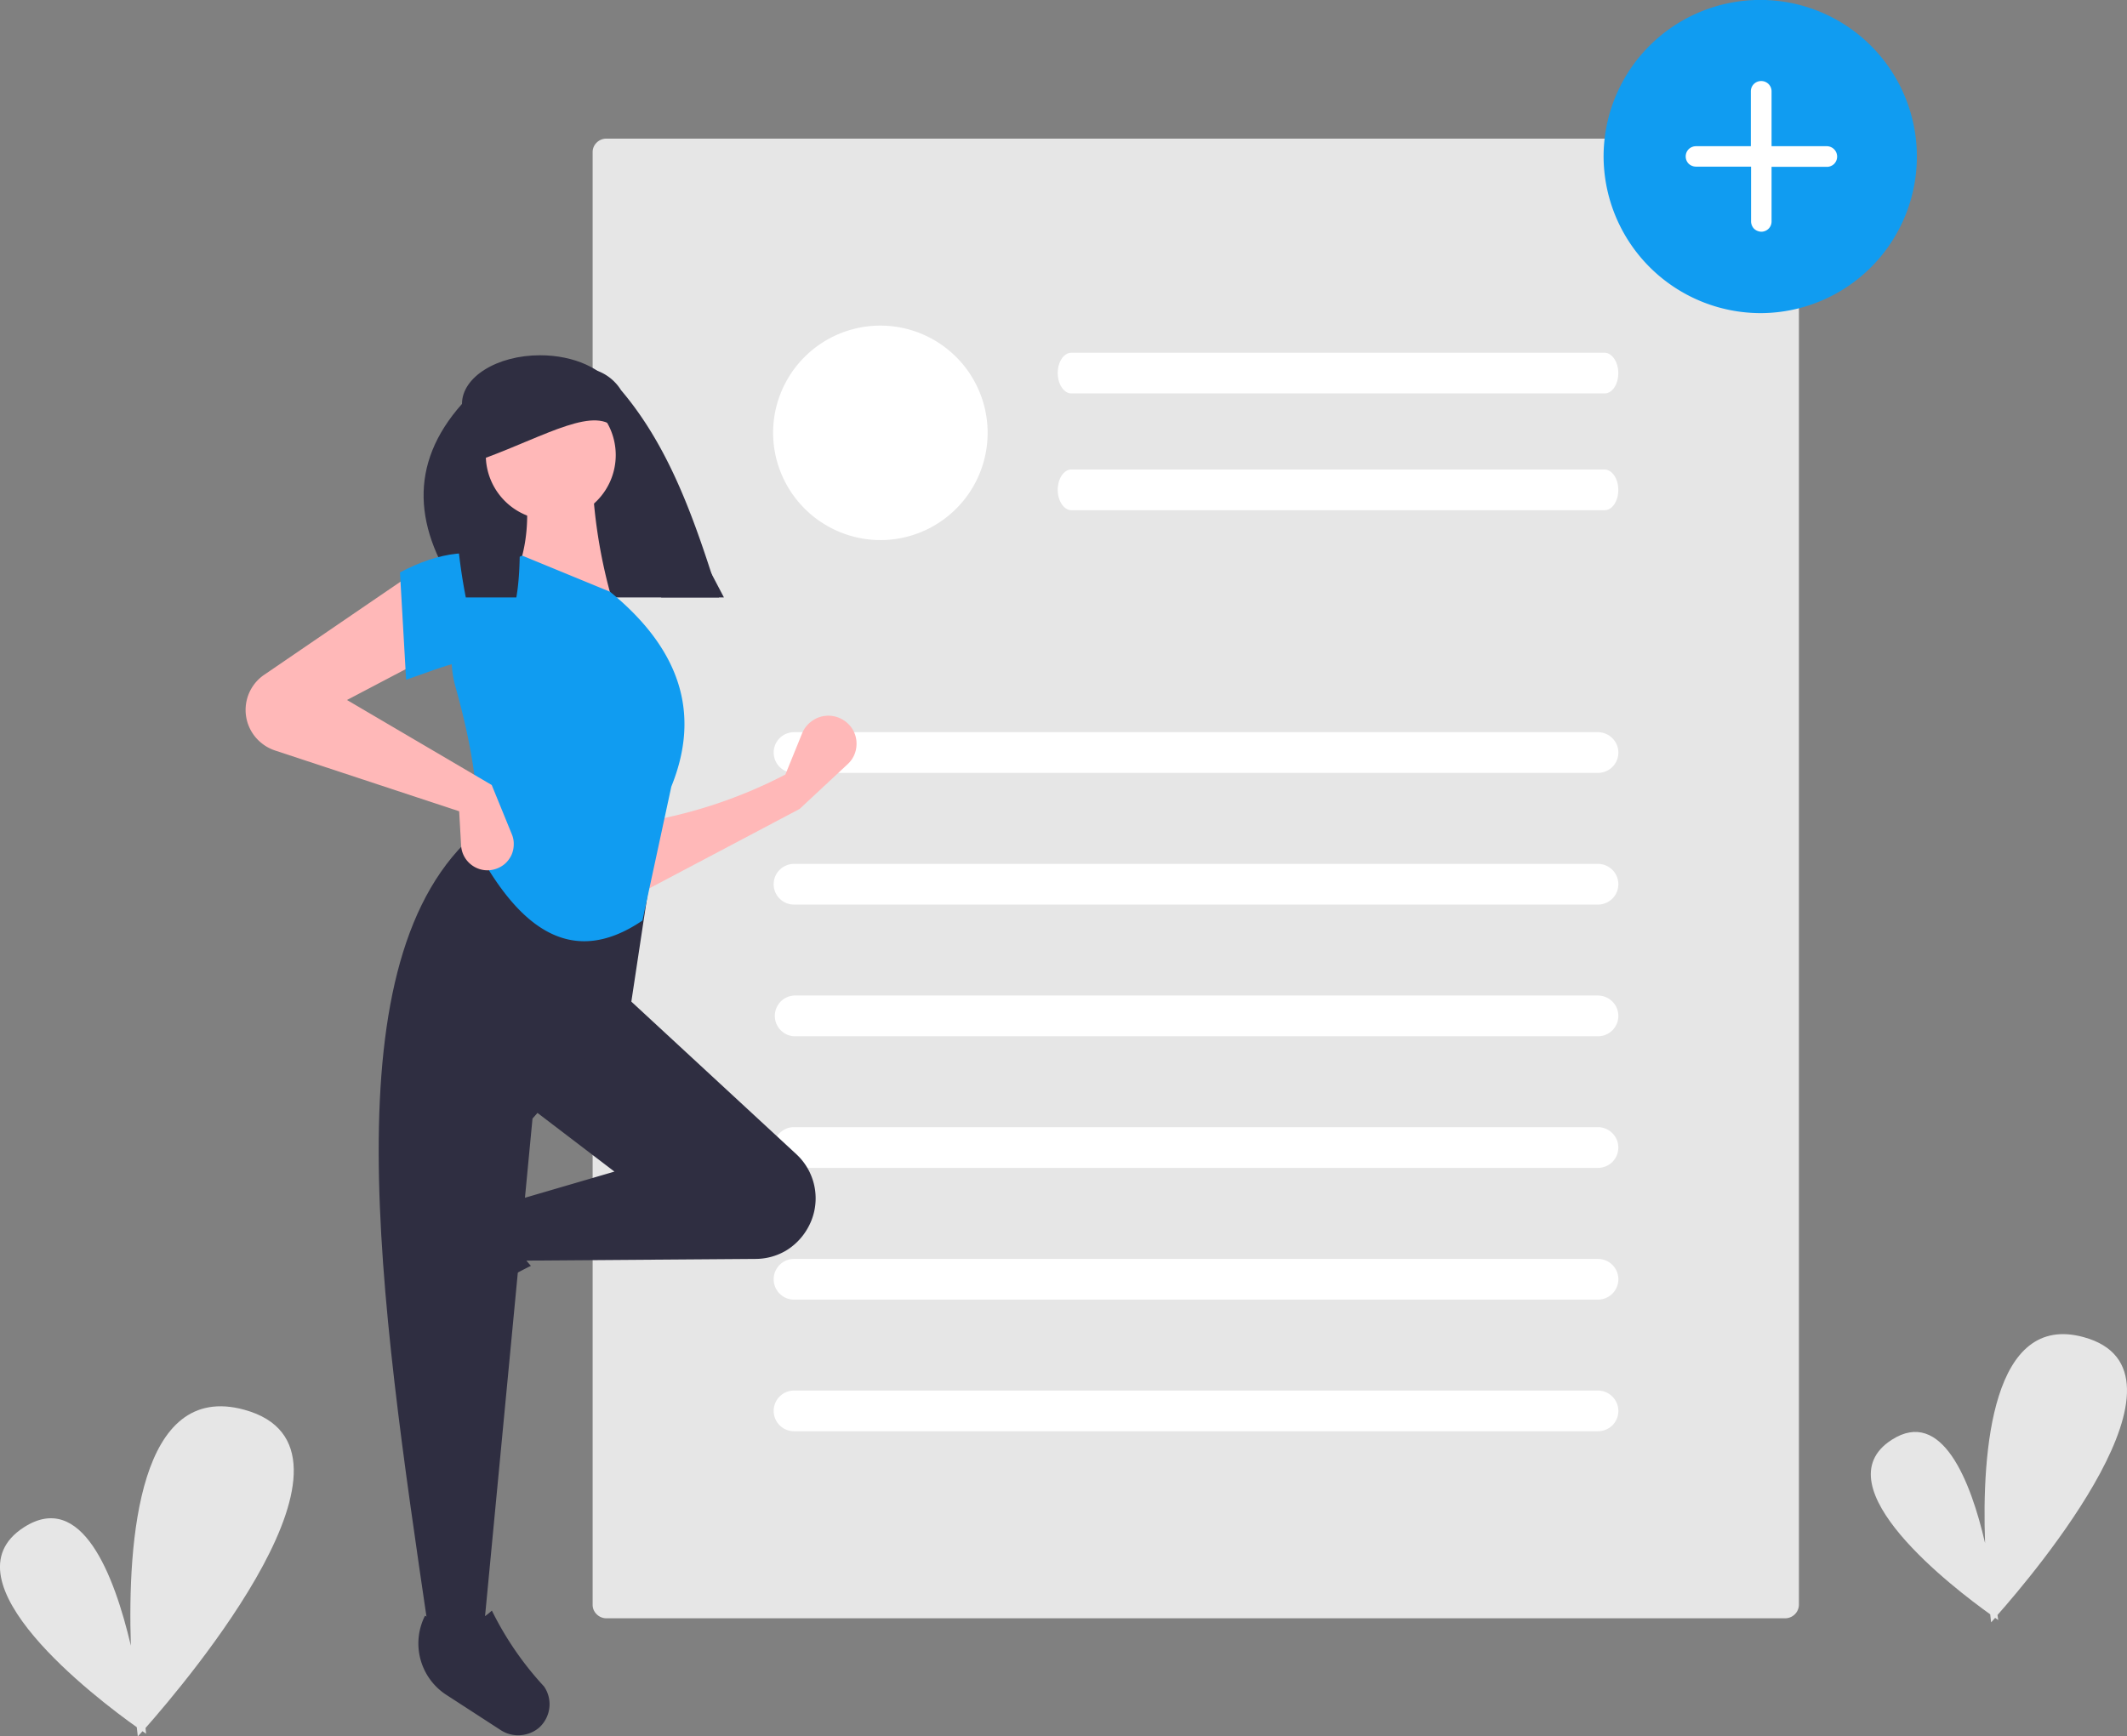 <svg id="Layer_1" data-name="Layer 1" xmlns="http://www.w3.org/2000/svg" viewBox="0 0 294.66 240.61"><rect x="0" y="0" width="294.66" height="240.61" fill="#808080" stroke="none"/><defs><style>.cls-1{fill:#e6e6e6;}.cls-2{fill:#fff;}.cls-3{fill:#ffb8b8;}.cls-4{fill:#2f2e41;}.cls-5{fill:#109cf1;}</style></defs><path class="cls-1" d="M276.72,223.79c5.06-5.72,28.89-33.86,11.94-38.5C276,181.8,274.52,201,275,213.84c-2-8.67-6-18.79-12.94-14.32-10,6.43,8.76,20.68,13.65,24.18.07.71.13,1.11.13,1.11s.21-.22.55-.62l.44.3S276.77,224.24,276.72,223.79Z"/><path class="cls-1" d="M20.16,239.45c5.78-6.55,33.07-38.79,13.68-44.1-14.57-4-16.19,18-15.71,32.7-2.33-9.93-6.85-21.53-14.82-16.41-11.45,7.38,10,23.7,15.64,27.7l.14,1.27s.25-.25.65-.71l.5.35Z"/><path class="cls-1" d="M84,19.21a1.89,1.89,0,0,0-1.34.55,1.81,1.81,0,0,0-.56,1.33V222.37a1.81,1.81,0,0,0,.56,1.32,1.9,1.9,0,0,0,1.34.56H247.31a1.92,1.92,0,0,0,1.34-.56,1.89,1.89,0,0,0,.56-1.32V21.09a1.89,1.89,0,0,0-1.9-1.88Z"/><path class="cls-2" d="M221.36,107.1H110a2.82,2.82,0,1,1,0-5.64H221.36a2.85,2.85,0,0,1,2,.83,2.81,2.81,0,0,1,0,4A2.85,2.85,0,0,1,221.36,107.1Z"/><path class="cls-2" d="M222.3,54.52H148.41c-1,0-1.88-1.26-1.88-2.82s.85-2.82,1.88-2.82H222.3c1,0,1.89,1.26,1.89,2.82S223.35,54.52,222.3,54.52Z"/><path class="cls-2" d="M222.3,70.7H148.41c-1,0-1.88-1.26-1.88-2.82s.85-2.82,1.88-2.82H222.3c1,0,1.89,1.26,1.89,2.82S223.35,70.7,222.3,70.7Z"/><path class="cls-2" d="M221.36,125.35H110a2.81,2.81,0,0,1-2-.83,2.82,2.82,0,0,1,2-4.81H221.36a2.85,2.85,0,0,1,2,.82,2.81,2.81,0,0,1,0,4A2.85,2.85,0,0,1,221.36,125.35Z"/><path class="cls-2" d="M221.36,143.6H110a2.83,2.83,0,0,1,0-5.65H221.36a2.85,2.85,0,0,1,2,.83,2.81,2.81,0,0,1,0,4A2.85,2.85,0,0,1,221.36,143.6Z"/><path class="cls-2" d="M221.36,161.84H110a2.85,2.85,0,0,1-2-.82,2.8,2.8,0,0,1-.84-2,2.76,2.76,0,0,1,.84-2,2.81,2.81,0,0,1,2-.83H221.36a2.85,2.85,0,0,1,2,.83,2.75,2.75,0,0,1,.83,2,2.79,2.79,0,0,1-.83,2A2.89,2.89,0,0,1,221.36,161.84Z"/><path class="cls-2" d="M221.36,180.09H110a2.82,2.82,0,1,1,0-5.64H221.36a2.85,2.85,0,0,1,2,.82,2.81,2.81,0,0,1,0,4A2.85,2.85,0,0,1,221.36,180.09Z"/><path class="cls-2" d="M221.36,198.33H110a2.82,2.82,0,1,1,0-5.64H221.36a2.85,2.85,0,0,1,2,.83,2.81,2.81,0,0,1,0,4A2.85,2.85,0,0,1,221.36,198.33Z"/><path class="cls-2" d="M122.1,74.84a14.86,14.86,0,1,0-15-14.86A14.9,14.9,0,0,0,122.1,74.84Z"/><path class="cls-3" d="M110.77,112.1l-22.3,11.78-.3-9.82a66.22,66.22,0,0,0,20.63-6.73l2.33-5.73a3.76,3.76,0,0,1,1.21-1.58,3.87,3.87,0,0,1,3.82-.58,4,4,0,0,1,1.62,1.16,3.82,3.82,0,0,1,.87,2.71,3.77,3.77,0,0,1-1.22,2.58Z"/><path class="cls-4" d="M56.25,180.12a4.29,4.29,0,0,1-.09-1.82,4.15,4.15,0,0,1,.65-1.7l4.91-7.47a8.46,8.46,0,0,1,5-3.58,8.59,8.59,0,0,1,6.12.67c-2.06,3.48-1.78,6.53.71,9.19A44.3,44.3,0,0,0,63,182.57a4.38,4.38,0,0,1-4,.49,4.26,4.26,0,0,1-1.71-1.14A4.46,4.46,0,0,1,56.25,180.12Z"/><path class="cls-4" d="M111.8,170.35a8.48,8.48,0,0,1-3,3,8.36,8.36,0,0,1-4.1,1.1l-32.57.24-1.41-8.13,14.4-4.21-12.14-9.26L86.2,137.63l24.12,22.31a8.33,8.33,0,0,1,1.48,10.41Z"/><path class="cls-4" d="M67,226H59.37c-6.85-46.61-13.83-93.35,6.78-110.8l24.29,3.93-3.1,20.47L73.77,155Z"/><path class="cls-4" d="M72.93,240.31a4.41,4.41,0,0,1-3.54-.55l-7.51-4.87a8.49,8.49,0,0,1-3-11c3.51,2,6.59,1.76,9.26-.71a44.24,44.24,0,0,0,7.22,10.51,4.32,4.32,0,0,1,.49,4,4.39,4.39,0,0,1-1.15,1.7A4.32,4.32,0,0,1,72.93,240.31Z"/><path class="cls-4" d="M100.29,82.79H64c-6.69-9.41-7.48-18.4,0-26.82,0-3.72,4.85-6.74,10.83-6.74h0c4.67,0,8.82,1.87,10.27,4.65Z"/><path class="cls-3" d="M85.07,84.05,71,80.69C73.3,75.92,73.49,70.61,72.36,65L82,64.69A72.19,72.19,0,0,0,85.07,84.05Z"/><path class="cls-5" d="M89,127.56c-10.29,7-17.54.24-23.09-10.13.77-6.34-.49-13.94-2.79-22.18A15.09,15.09,0,0,1,72.36,77l12.15,5C94.83,90.44,96.86,99.48,93,109Z"/><path class="cls-3" d="M59.37,91.06,48.07,97l20.05,11.78,2.79,6.83a3.41,3.41,0,0,1,.26,1.44,3.62,3.62,0,0,1-.31,1.42,3.81,3.81,0,0,1-.87,1.19,3.73,3.73,0,0,1-1.28.74,3.68,3.68,0,0,1-1.65.17,3.68,3.68,0,0,1-2.7-1.8,3.64,3.64,0,0,1-.48-1.58l-.27-4.77L38.11,104a6,6,0,0,1-2.28-1.38,5.89,5.89,0,0,1,.78-9.12l20.49-14Z"/><path class="cls-5" d="M70.67,92.19c-4.71-2-9,.17-14.41,2l-.85-14.87c5.37-2.84,10.5-3.61,15.26-1.4Z"/><path class="cls-4" d="M99.61,82.79h-8c-5-9.12-4.76-25.23-15.44-21.64-6.87-4-2.93,11.85-4.64,21.64h-7c-1.88-9.57-1.92-19.15.32-26.95a3.58,3.58,0,0,1,.36-1.47,3.81,3.81,0,0,1,1-1.18,7.68,7.68,0,0,1,1.12-.85A12.3,12.3,0,0,1,75,49.93a22,22,0,0,1,5.94.81l.75.23c.33.12.65.24.94.37a6.52,6.52,0,0,1,3.4,2.72C92.83,62.07,96.28,72.19,99.61,82.79Z"/><path class="cls-3" d="M76.3,72.06a9,9,0,1,0-9-9A9,9,0,0,0,76.3,72.06Z"/><path class="cls-4" d="M85.45,59.65c-2.72-3.67-9.8.71-18.29,3.84v-8.7c7-3.06,11.07-3.94,15.71-.77Z"/><path class="cls-5" d="M244,43.39a21.7,21.7,0,1,0-21.85-21.7A21.78,21.78,0,0,0,244,43.39Z"/><path class="cls-2" d="M234.93,20.26a1.47,1.47,0,0,0-1,.42,1.44,1.44,0,0,0,0,2,1.5,1.5,0,0,0,1,.41h7.65v7.61a1.49,1.49,0,0,0,.42,1,1.52,1.52,0,0,0,1,.41,1.44,1.44,0,0,0,1-.41,1.4,1.4,0,0,0,.42-1V23.12h7.67a1.44,1.44,0,0,0,1-.41,1.44,1.44,0,0,0-1-2.45h-7.67V12.65A1.42,1.42,0,0,0,244,11.23a1.42,1.42,0,0,0-1.45,1.42v7.61Z"/></svg>